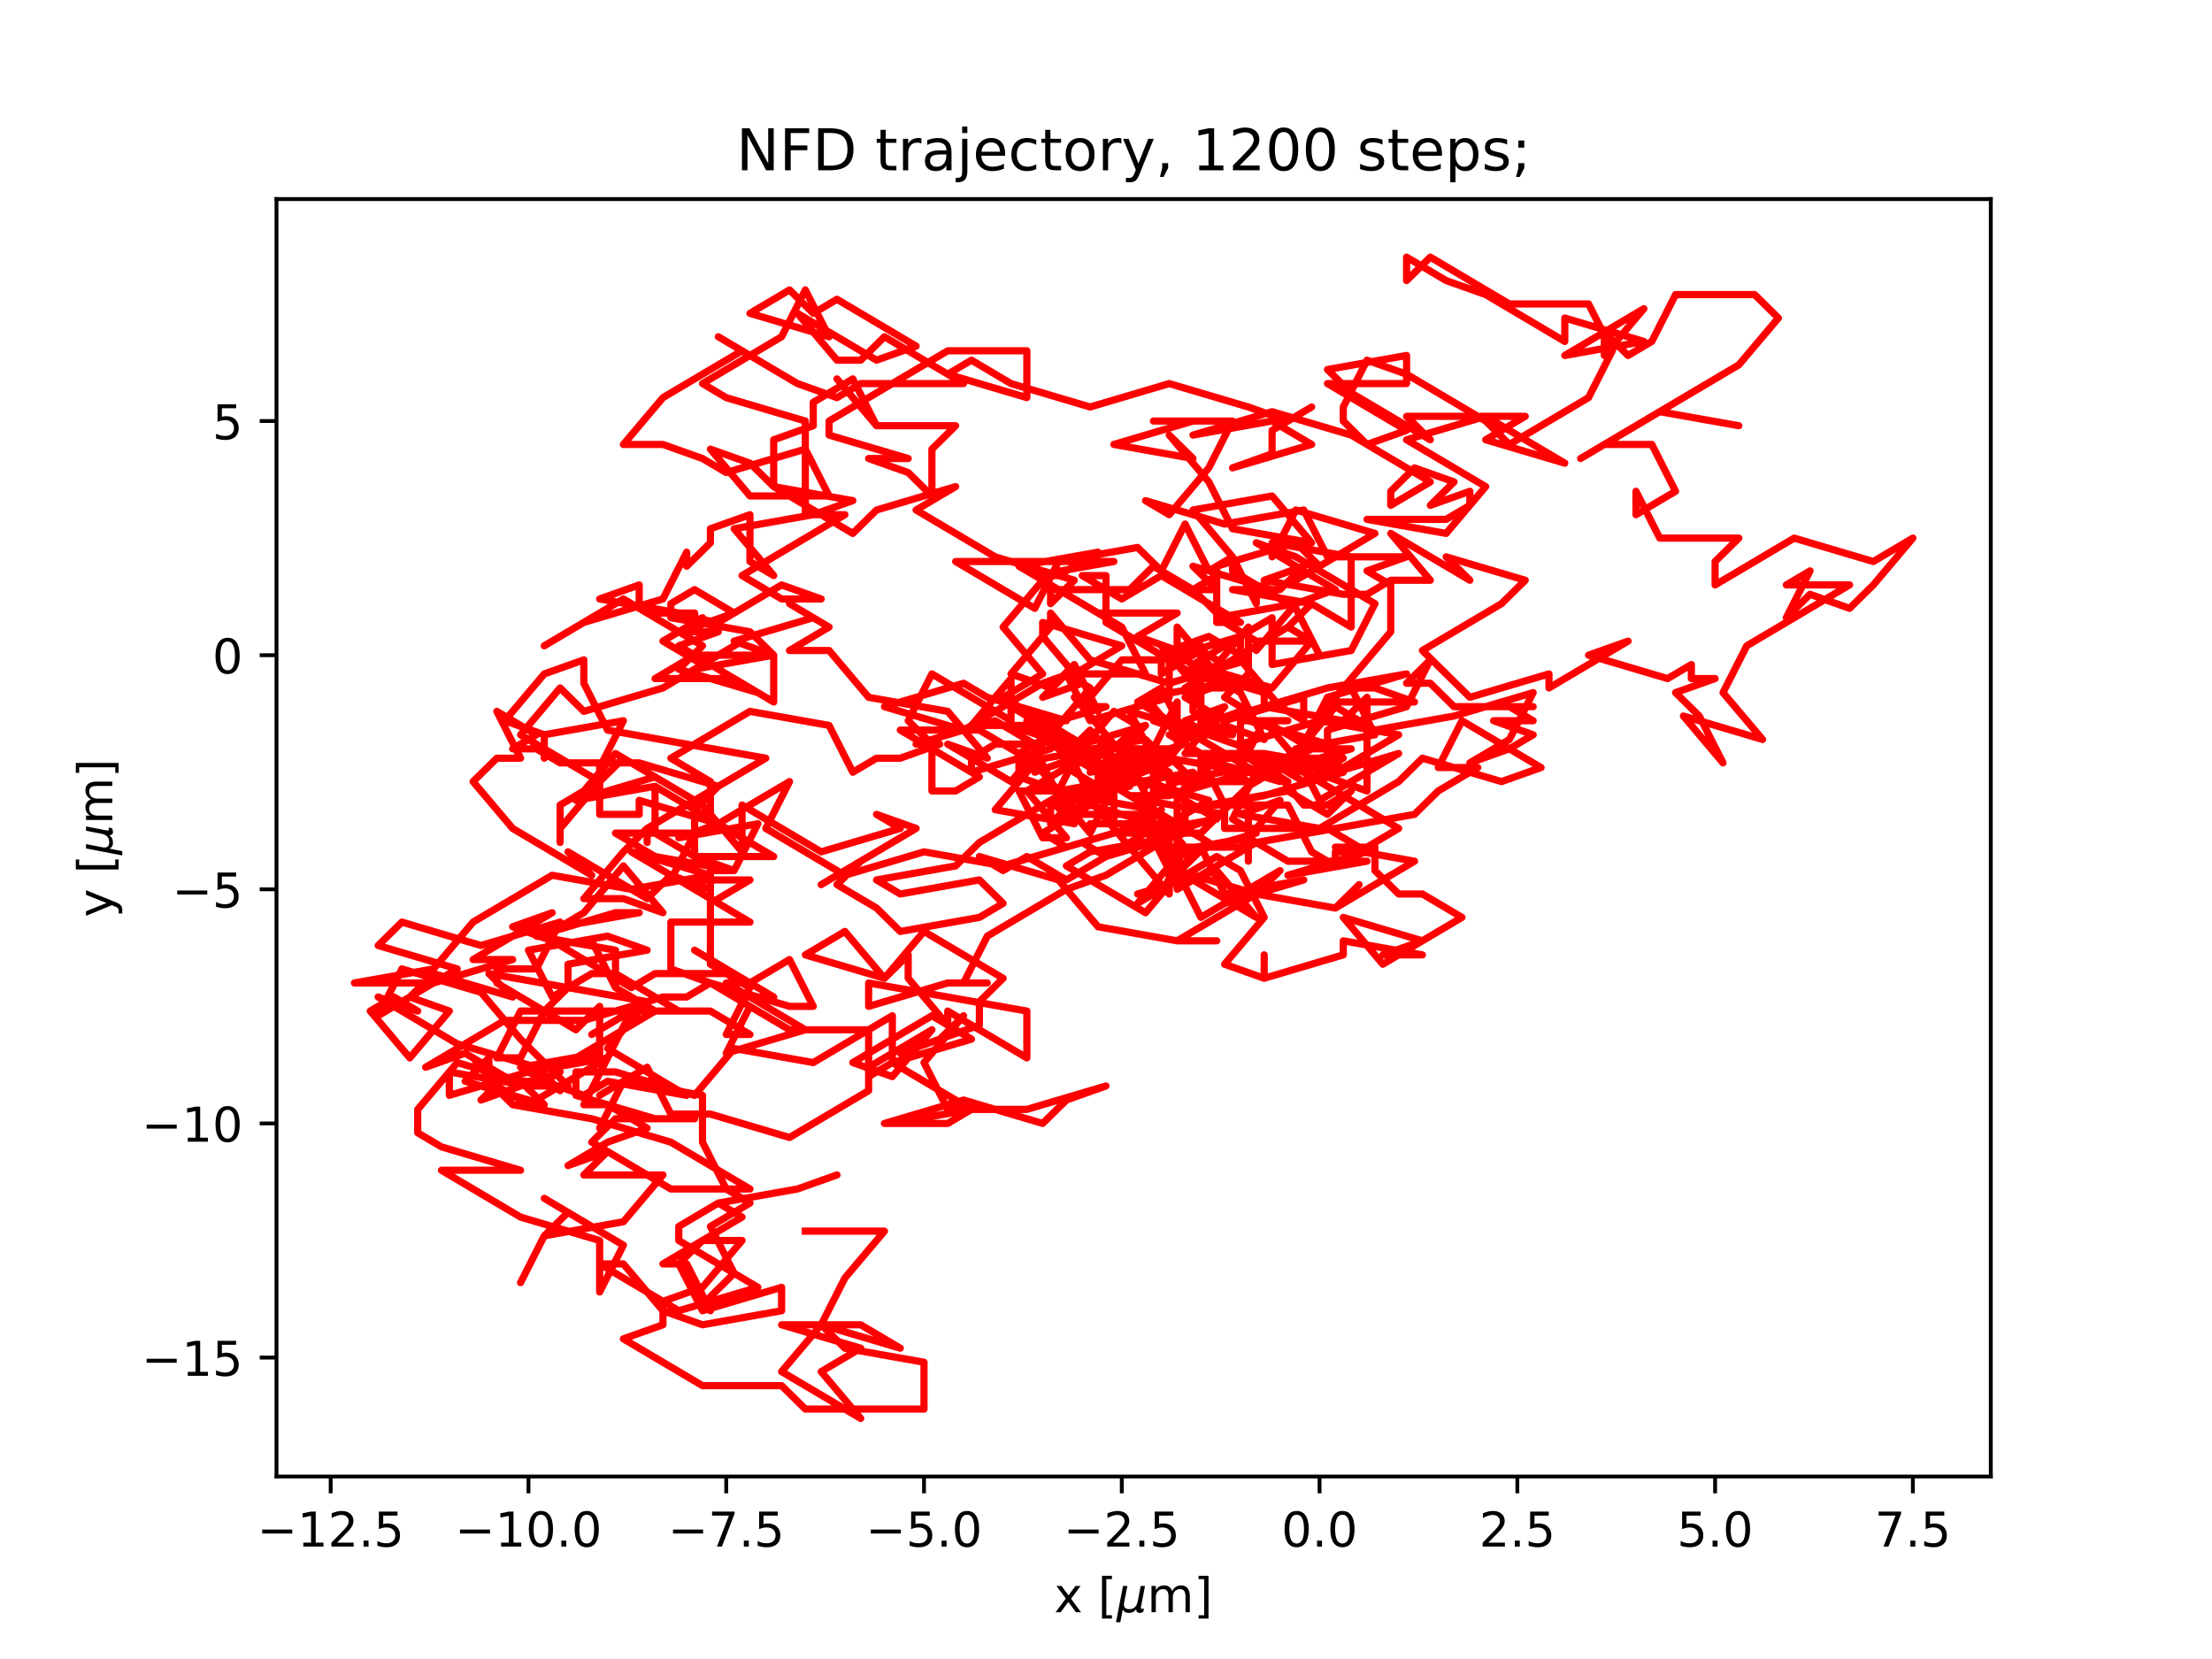 <?xml version="1.0" encoding="utf-8" standalone="no"?>
<!DOCTYPE svg PUBLIC "-//W3C//DTD SVG 1.1//EN"
  "http://www.w3.org/Graphics/SVG/1.1/DTD/svg11.dtd">
<!-- Created with matplotlib (https://matplotlib.org/) -->
<svg height="345.6pt" version="1.1" viewBox="0 0 460.8 345.6" width="460.8pt" xmlns="http://www.w3.org/2000/svg" xmlns:xlink="http://www.w3.org/1999/xlink">
 <defs>
  <style type="text/css">*{stroke-linecap:butt;stroke-linejoin:round;}</style>
 </defs>
 <g id="figure_1">
  <g id="patch_1">
   <path d="M 0 345.6 
L 460.8 345.6 
L 460.8 0 
L 0 0 
z
" style="fill:#ffffff;"/>
  </g>
  <g id="axes_1">
   <g id="patch_2">
    <path d="M 57.6 307.584 
L 414.72 307.584 
L 414.72 41.472 
L 57.6 41.472 
z
" style="fill:#ffffff;"/>
   </g>
   <g id="matplotlib.axis_1">
    <g id="xtick_1">
     <g id="line2d_1">
      <defs>
       <path d="M 0 0 
L 0 3.5 
" id="m918dfcab6e" style="stroke:#000000;stroke-width:0.8;"/>
      </defs>
      <g>
       <use style="stroke:#000000;stroke-width:0.8;" x="68.889" xlink:href="#m918dfcab6e" y="307.584"/>
      </g>
     </g>
     <g id="text_1">
      <!-- −12.5 -->
      <g transform="translate(53.566 322.182)scale(0.1 -0.1)">
       <defs>
        <path d="M 10.594 35.5 
L 73.188 35.5 
L 73.188 27.203 
L 10.594 27.203 
z
" id="DejaVuSans-8722"/>
        <path d="M 12.406 8.297 
L 28.516 8.297 
L 28.516 63.922 
L 10.984 60.406 
L 10.984 69.391 
L 28.422 72.906 
L 38.281 72.906 
L 38.281 8.297 
L 54.391 8.297 
L 54.391 0 
L 12.406 0 
z
" id="DejaVuSans-49"/>
        <path d="M 19.188 8.297 
L 53.609 8.297 
L 53.609 0 
L 7.328 0 
L 7.328 8.297 
Q 12.938 14.109 22.625 23.891 
Q 32.328 33.688 34.812 36.531 
Q 39.547 41.844 41.422 45.531 
Q 43.312 49.219 43.312 52.781 
Q 43.312 58.594 39.234 62.25 
Q 35.156 65.922 28.609 65.922 
Q 23.969 65.922 18.812 64.312 
Q 13.672 62.703 7.812 59.422 
L 7.812 69.391 
Q 13.766 71.781 18.938 73 
Q 24.125 74.219 28.422 74.219 
Q 39.75 74.219 46.484 68.547 
Q 53.219 62.891 53.219 53.422 
Q 53.219 48.922 51.531 44.891 
Q 49.859 40.875 45.406 35.406 
Q 44.188 33.984 37.641 27.219 
Q 31.109 20.453 19.188 8.297 
z
" id="DejaVuSans-50"/>
        <path d="M 10.688 12.406 
L 21 12.406 
L 21 0 
L 10.688 0 
z
" id="DejaVuSans-46"/>
        <path d="M 10.797 72.906 
L 49.516 72.906 
L 49.516 64.594 
L 19.828 64.594 
L 19.828 46.734 
Q 21.969 47.469 24.109 47.828 
Q 26.266 48.188 28.422 48.188 
Q 40.625 48.188 47.75 41.5 
Q 54.891 34.812 54.891 23.391 
Q 54.891 11.625 47.562 5.094 
Q 40.234 -1.422 26.906 -1.422 
Q 22.312 -1.422 17.547 -0.641 
Q 12.797 0.141 7.719 1.703 
L 7.719 11.625 
Q 12.109 9.234 16.797 8.062 
Q 21.484 6.891 26.703 6.891 
Q 35.156 6.891 40.078 11.328 
Q 45.016 15.766 45.016 23.391 
Q 45.016 31 40.078 35.438 
Q 35.156 39.891 26.703 39.891 
Q 22.75 39.891 18.812 39.016 
Q 14.891 38.141 10.797 36.281 
z
" id="DejaVuSans-53"/>
       </defs>
       <use xlink:href="#DejaVuSans-8722"/>
       <use x="83.789" xlink:href="#DejaVuSans-49"/>
       <use x="147.412" xlink:href="#DejaVuSans-50"/>
       <use x="211.035" xlink:href="#DejaVuSans-46"/>
       <use x="242.822" xlink:href="#DejaVuSans-53"/>
      </g>
     </g>
    </g>
    <g id="xtick_2">
     <g id="line2d_2">
      <g>
       <use style="stroke:#000000;stroke-width:0.8;" x="110.089" xlink:href="#m918dfcab6e" y="307.584"/>
      </g>
     </g>
     <g id="text_2">
      <!-- −10.0 -->
      <g transform="translate(94.766 322.182)scale(0.1 -0.1)">
       <defs>
        <path d="M 31.781 66.406 
Q 24.172 66.406 20.328 58.906 
Q 16.5 51.422 16.5 36.375 
Q 16.5 21.391 20.328 13.891 
Q 24.172 6.391 31.781 6.391 
Q 39.453 6.391 43.281 13.891 
Q 47.125 21.391 47.125 36.375 
Q 47.125 51.422 43.281 58.906 
Q 39.453 66.406 31.781 66.406 
z
M 31.781 74.219 
Q 44.047 74.219 50.516 64.516 
Q 56.984 54.828 56.984 36.375 
Q 56.984 17.969 50.516 8.266 
Q 44.047 -1.422 31.781 -1.422 
Q 19.531 -1.422 13.062 8.266 
Q 6.594 17.969 6.594 36.375 
Q 6.594 54.828 13.062 64.516 
Q 19.531 74.219 31.781 74.219 
z
" id="DejaVuSans-48"/>
       </defs>
       <use xlink:href="#DejaVuSans-8722"/>
       <use x="83.789" xlink:href="#DejaVuSans-49"/>
       <use x="147.412" xlink:href="#DejaVuSans-48"/>
       <use x="211.035" xlink:href="#DejaVuSans-46"/>
       <use x="242.822" xlink:href="#DejaVuSans-48"/>
      </g>
     </g>
    </g>
    <g id="xtick_3">
     <g id="line2d_3">
      <g>
       <use style="stroke:#000000;stroke-width:0.8;" x="151.288" xlink:href="#m918dfcab6e" y="307.584"/>
      </g>
     </g>
     <g id="text_3">
      <!-- −7.5 -->
      <g transform="translate(139.147 322.182)scale(0.1 -0.1)">
       <defs>
        <path d="M 8.203 72.906 
L 55.078 72.906 
L 55.078 68.703 
L 28.609 0 
L 18.312 0 
L 43.219 64.594 
L 8.203 64.594 
z
" id="DejaVuSans-55"/>
       </defs>
       <use xlink:href="#DejaVuSans-8722"/>
       <use x="83.789" xlink:href="#DejaVuSans-55"/>
       <use x="147.412" xlink:href="#DejaVuSans-46"/>
       <use x="179.199" xlink:href="#DejaVuSans-53"/>
      </g>
     </g>
    </g>
    <g id="xtick_4">
     <g id="line2d_4">
      <g>
       <use style="stroke:#000000;stroke-width:0.8;" x="192.488" xlink:href="#m918dfcab6e" y="307.584"/>
      </g>
     </g>
     <g id="text_4">
      <!-- −5.0 -->
      <g transform="translate(180.347 322.182)scale(0.1 -0.1)">
       <use xlink:href="#DejaVuSans-8722"/>
       <use x="83.789" xlink:href="#DejaVuSans-53"/>
       <use x="147.412" xlink:href="#DejaVuSans-46"/>
       <use x="179.199" xlink:href="#DejaVuSans-48"/>
      </g>
     </g>
    </g>
    <g id="xtick_5">
     <g id="line2d_5">
      <g>
       <use style="stroke:#000000;stroke-width:0.8;" x="233.688" xlink:href="#m918dfcab6e" y="307.584"/>
      </g>
     </g>
     <g id="text_5">
      <!-- −2.5 -->
      <g transform="translate(221.547 322.182)scale(0.1 -0.1)">
       <use xlink:href="#DejaVuSans-8722"/>
       <use x="83.789" xlink:href="#DejaVuSans-50"/>
       <use x="147.412" xlink:href="#DejaVuSans-46"/>
       <use x="179.199" xlink:href="#DejaVuSans-53"/>
      </g>
     </g>
    </g>
    <g id="xtick_6">
     <g id="line2d_6">
      <g>
       <use style="stroke:#000000;stroke-width:0.8;" x="274.888" xlink:href="#m918dfcab6e" y="307.584"/>
      </g>
     </g>
     <g id="text_6">
      <!-- 0.0 -->
      <g transform="translate(266.936 322.182)scale(0.1 -0.1)">
       <use xlink:href="#DejaVuSans-48"/>
       <use x="63.623" xlink:href="#DejaVuSans-46"/>
       <use x="95.41" xlink:href="#DejaVuSans-48"/>
      </g>
     </g>
    </g>
    <g id="xtick_7">
     <g id="line2d_7">
      <g>
       <use style="stroke:#000000;stroke-width:0.8;" x="316.088" xlink:href="#m918dfcab6e" y="307.584"/>
      </g>
     </g>
     <g id="text_7">
      <!-- 2.5 -->
      <g transform="translate(308.136 322.182)scale(0.1 -0.1)">
       <use xlink:href="#DejaVuSans-50"/>
       <use x="63.623" xlink:href="#DejaVuSans-46"/>
       <use x="95.41" xlink:href="#DejaVuSans-53"/>
      </g>
     </g>
    </g>
    <g id="xtick_8">
     <g id="line2d_8">
      <g>
       <use style="stroke:#000000;stroke-width:0.8;" x="357.287" xlink:href="#m918dfcab6e" y="307.584"/>
      </g>
     </g>
     <g id="text_8">
      <!-- 5.0 -->
      <g transform="translate(349.336 322.182)scale(0.1 -0.1)">
       <use xlink:href="#DejaVuSans-53"/>
       <use x="63.623" xlink:href="#DejaVuSans-46"/>
       <use x="95.41" xlink:href="#DejaVuSans-48"/>
      </g>
     </g>
    </g>
    <g id="xtick_9">
     <g id="line2d_9">
      <g>
       <use style="stroke:#000000;stroke-width:0.8;" x="398.487" xlink:href="#m918dfcab6e" y="307.584"/>
      </g>
     </g>
     <g id="text_9">
      <!-- 7.5 -->
      <g transform="translate(390.536 322.182)scale(0.1 -0.1)">
       <use xlink:href="#DejaVuSans-55"/>
       <use x="63.623" xlink:href="#DejaVuSans-46"/>
       <use x="95.41" xlink:href="#DejaVuSans-53"/>
      </g>
     </g>
    </g>
    <g id="text_10">
     <!-- x [${\mu}$m] -->
     <g transform="translate(219.61 335.862)scale(0.1 -0.1)">
      <defs>
       <path d="M 54.891 54.688 
L 35.109 28.078 
L 55.906 0 
L 45.312 0 
L 29.391 21.484 
L 13.484 0 
L 2.875 0 
L 24.125 28.609 
L 4.688 54.688 
L 15.281 54.688 
L 29.781 35.203 
L 44.281 54.688 
z
" id="DejaVuSans-120"/>
       <path id="DejaVuSans-32"/>
       <path d="M 8.594 75.984 
L 29.297 75.984 
L 29.297 69 
L 17.578 69 
L 17.578 -6.203 
L 29.297 -6.203 
L 29.297 -13.188 
L 8.594 -13.188 
z
" id="DejaVuSans-91"/>
       <path d="M -1.312 -20.797 
L 13.375 54.688 
L 22.406 54.688 
L 15.766 20.656 
Q 15.578 19.625 15.422 18.359 
Q 15.281 17.094 15.281 15.828 
Q 15.281 11.281 18.141 8.828 
Q 21 6.391 26.312 6.391 
Q 33.547 6.391 37.984 10.484 
Q 42.438 14.594 44 22.797 
L 50.203 54.688 
L 59.188 54.688 
L 51.031 12.641 
Q 50.828 11.719 50.75 11.031 
Q 50.688 10.359 50.688 9.812 
Q 50.688 8.297 51.297 7.594 
Q 51.906 6.891 53.219 6.891 
Q 53.719 6.891 54.562 7.125 
Q 55.422 7.375 56.984 8.016 
L 55.609 0.781 
Q 53.469 -0.297 51.516 -0.859 
Q 49.562 -1.422 47.703 -1.422 
Q 44.484 -1.422 42.656 0.625 
Q 40.828 2.688 40.828 6.297 
Q 38.094 2.391 34.297 0.484 
Q 30.516 -1.422 25.391 -1.422 
Q 20.844 -1.422 17.453 0.672 
Q 14.062 2.781 12.984 6.203 
L 7.719 -20.797 
z
" id="DejaVuSans-Oblique-956"/>
       <path d="M 52 44.188 
Q 55.375 50.25 60.062 53.125 
Q 64.75 56 71.094 56 
Q 79.641 56 84.281 50.016 
Q 88.922 44.047 88.922 33.016 
L 88.922 0 
L 79.891 0 
L 79.891 32.719 
Q 79.891 40.578 77.094 44.375 
Q 74.312 48.188 68.609 48.188 
Q 61.625 48.188 57.562 43.547 
Q 53.516 38.922 53.516 30.906 
L 53.516 0 
L 44.484 0 
L 44.484 32.719 
Q 44.484 40.625 41.703 44.406 
Q 38.922 48.188 33.109 48.188 
Q 26.219 48.188 22.156 43.531 
Q 18.109 38.875 18.109 30.906 
L 18.109 0 
L 9.078 0 
L 9.078 54.688 
L 18.109 54.688 
L 18.109 46.188 
Q 21.188 51.219 25.484 53.609 
Q 29.781 56 35.688 56 
Q 41.656 56 45.828 52.969 
Q 50 49.953 52 44.188 
z
" id="DejaVuSans-109"/>
       <path d="M 30.422 75.984 
L 30.422 -13.188 
L 9.719 -13.188 
L 9.719 -6.203 
L 21.391 -6.203 
L 21.391 69 
L 9.719 69 
L 9.719 75.984 
z
" id="DejaVuSans-93"/>
      </defs>
      <use transform="translate(0 0.016)" xlink:href="#DejaVuSans-120"/>
      <use transform="translate(59.18 0.016)" xlink:href="#DejaVuSans-32"/>
      <use transform="translate(90.967 0.016)" xlink:href="#DejaVuSans-91"/>
      <use transform="translate(129.98 0.016)" xlink:href="#DejaVuSans-Oblique-956"/>
      <use transform="translate(193.604 0.016)" xlink:href="#DejaVuSans-109"/>
      <use transform="translate(291.016 0.016)" xlink:href="#DejaVuSans-93"/>
     </g>
    </g>
   </g>
   <g id="matplotlib.axis_2">
    <g id="ytick_1">
     <g id="line2d_10">
      <defs>
       <path d="M 0 0 
L -3.5 0 
" id="ma6c27e8215" style="stroke:#000000;stroke-width:0.8;"/>
      </defs>
      <g>
       <use style="stroke:#000000;stroke-width:0.8;" x="57.6" xlink:href="#ma6c27e8215" y="282.807"/>
      </g>
     </g>
     <g id="text_11">
      <!-- −15 -->
      <g transform="translate(29.495 286.606)scale(0.1 -0.1)">
       <use xlink:href="#DejaVuSans-8722"/>
       <use x="83.789" xlink:href="#DejaVuSans-49"/>
       <use x="147.412" xlink:href="#DejaVuSans-53"/>
      </g>
     </g>
    </g>
    <g id="ytick_2">
     <g id="line2d_11">
      <g>
       <use style="stroke:#000000;stroke-width:0.8;" x="57.6" xlink:href="#ma6c27e8215" y="234.033"/>
      </g>
     </g>
     <g id="text_12">
      <!-- −10 -->
      <g transform="translate(29.495 237.832)scale(0.1 -0.1)">
       <use xlink:href="#DejaVuSans-8722"/>
       <use x="83.789" xlink:href="#DejaVuSans-49"/>
       <use x="147.412" xlink:href="#DejaVuSans-48"/>
      </g>
     </g>
    </g>
    <g id="ytick_3">
     <g id="line2d_12">
      <g>
       <use style="stroke:#000000;stroke-width:0.8;" x="57.6" xlink:href="#ma6c27e8215" y="185.258"/>
      </g>
     </g>
     <g id="text_13">
      <!-- −5 -->
      <g transform="translate(35.858 189.058)scale(0.1 -0.1)">
       <use xlink:href="#DejaVuSans-8722"/>
       <use x="83.789" xlink:href="#DejaVuSans-53"/>
      </g>
     </g>
    </g>
    <g id="ytick_4">
     <g id="line2d_13">
      <g>
       <use style="stroke:#000000;stroke-width:0.8;" x="57.6" xlink:href="#ma6c27e8215" y="136.484"/>
      </g>
     </g>
     <g id="text_14">
      <!-- 0 -->
      <g transform="translate(44.237 140.283)scale(0.1 -0.1)">
       <use xlink:href="#DejaVuSans-48"/>
      </g>
     </g>
    </g>
    <g id="ytick_5">
     <g id="line2d_14">
      <g>
       <use style="stroke:#000000;stroke-width:0.8;" x="57.6" xlink:href="#ma6c27e8215" y="87.71"/>
      </g>
     </g>
     <g id="text_15">
      <!-- 5 -->
      <g transform="translate(44.237 91.509)scale(0.1 -0.1)">
       <use xlink:href="#DejaVuSans-53"/>
      </g>
     </g>
    </g>
    <g id="text_16">
     <!-- y [${\mu}$m] -->
     <g transform="translate(23.395 191.078)rotate(-90)scale(0.1 -0.1)">
      <defs>
       <path d="M 32.172 -5.078 
Q 28.375 -14.844 24.75 -17.812 
Q 21.141 -20.797 15.094 -20.797 
L 7.906 -20.797 
L 7.906 -13.281 
L 13.188 -13.281 
Q 16.891 -13.281 18.938 -11.516 
Q 21 -9.766 23.484 -3.219 
L 25.094 0.875 
L 2.984 54.688 
L 12.5 54.688 
L 29.594 11.922 
L 46.688 54.688 
L 56.203 54.688 
z
" id="DejaVuSans-121"/>
      </defs>
      <use transform="translate(0 0.016)" xlink:href="#DejaVuSans-121"/>
      <use transform="translate(59.18 0.016)" xlink:href="#DejaVuSans-32"/>
      <use transform="translate(90.967 0.016)" xlink:href="#DejaVuSans-91"/>
      <use transform="translate(129.98 0.016)" xlink:href="#DejaVuSans-Oblique-956"/>
      <use transform="translate(193.604 0.016)" xlink:href="#DejaVuSans-109"/>
      <use transform="translate(291.016 0.016)" xlink:href="#DejaVuSans-93"/>
     </g>
    </g>
   </g>
   <g id="line2d_15">
    <path clip-path="url(#p98dfba6599)" d="M 274.888 136.484 
L 269.944 126.729 
L 256.76 118.925 
L 256.76 115.999 
L 261.704 125.754 
L 261.704 122.827 
L 266.648 122.827 
L 271.592 117.95 
L 263.352 120.876 
L 279.832 123.803 
L 284.776 123.803 
L 289.72 120.876 
L 297.96 120.876 
L 289.72 111.122 
L 306.2 120.876 
L 301.256 115.999 
L 317.736 120.876 
L 312.792 125.754 
L 296.312 135.509 
L 306.2 145.263 
L 322.68 140.386 
L 322.68 143.313 
L 339.16 133.558 
L 330.92 136.484 
L 347.4 141.362 
L 352.343 138.435 
L 352.343 138.435 
L 352.343 141.362 
L 357.287 141.362 
L 349.047 144.288 
L 353.991 149.165 
L 358.935 158.92 
L 350.695 149.165 
L 367.175 154.043 
L 358.935 144.288 
L 363.879 134.533 
L 385.303 121.852 
L 372.119 121.852 
L 377.063 118.925 
L 372.119 128.68 
L 377.063 123.803 
L 385.303 126.729 
L 390.247 121.852 
L 398.487 112.097 
L 390.247 116.974 
L 373.767 112.097 
L 357.287 121.852 
L 357.287 116.974 
L 362.231 112.097 
L 345.752 112.097 
L 340.808 102.342 
L 340.808 107.22 
L 349.047 102.342 
L 349.047 102.342 
L 344.104 92.587 
L 334.216 92.587 
L 329.272 95.514 
L 345.752 85.759 
L 362.231 88.685 
L 345.752 85.759 
L 362.231 76.004 
L 370.471 66.249 
L 365.527 61.372 
L 349.047 61.372 
L 344.104 71.127 
L 339.16 74.053 
L 334.216 69.176 
L 334.216 74.053 
L 342.456 64.298 
L 325.976 74.053 
L 342.456 71.127 
L 325.976 66.249 
L 325.976 71.127 
L 309.496 61.372 
L 301.256 58.445 
L 293.016 53.568 
L 293.016 58.445 
L 297.96 53.568 
L 314.44 63.323 
L 330.92 63.323 
L 335.864 73.078 
L 330.92 82.833 
L 314.44 92.587 
L 309.496 87.71 
L 293.016 77.955 
L 284.776 75.029 
L 284.776 75.029 
L 279.832 84.783 
L 279.832 87.71 
L 284.776 92.587 
L 293.016 89.661 
L 276.536 79.906 
L 293.016 79.906 
L 293.016 74.053 
L 276.536 76.98 
L 281.48 81.857 
L 297.96 91.612 
L 293.016 86.734 
L 317.736 86.734 
L 309.496 91.612 
L 325.976 96.489 
L 309.496 86.734 
L 293.016 91.612 
L 309.496 101.367 
L 301.256 111.122 
L 301.256 111.122 
L 284.776 108.195 
L 301.256 108.195 
L 306.2 105.269 
L 306.2 102.342 
L 297.96 105.269 
L 302.904 100.391 
L 294.664 97.465 
L 289.72 102.342 
L 289.72 105.269 
L 297.96 100.391 
L 281.48 90.636 
L 265 85.759 
L 248.52 90.636 
L 265 87.71 
L 273.24 92.587 
L 256.76 97.465 
L 265 94.538 
L 265 89.661 
L 273.24 84.783 
L 268.296 87.71 
L 260.056 84.783 
L 243.576 79.906 
L 227.096 84.783 
L 210.616 79.906 
L 202.376 75.029 
L 197.432 77.955 
L 213.912 82.833 
L 213.912 73.078 
L 197.432 73.078 
L 172.712 87.71 
L 172.712 90.636 
L 189.192 95.514 
L 180.952 95.514 
L 189.192 98.44 
L 194.136 103.318 
L 194.136 93.563 
L 199.08 88.685 
L 182.6 88.685 
L 174.36 78.931 
L 182.6 88.685 
L 177.656 78.931 
L 169.416 83.808 
L 169.416 88.685 
L 161.176 91.612 
L 161.176 101.367 
L 177.656 104.293 
L 169.416 107.22 
L 152.936 110.146 
L 161.176 119.901 
L 156.232 116.974 
L 156.232 107.22 
L 147.992 110.146 
L 147.992 113.073 
L 143.048 117.95 
L 143.048 115.023 
L 138.104 124.778 
L 121.625 129.656 
L 113.385 134.533 
L 129.864 124.778 
L 146.344 134.533 
L 141.4 139.411 
L 157.88 144.288 
L 141.4 134.533 
L 149.64 131.607 
L 141.4 131.607 
L 146.344 128.68 
L 138.104 133.558 
L 138.104 133.558 
L 146.344 138.435 
L 154.584 133.558 
L 138.104 143.313 
L 121.625 148.19 
L 116.681 143.313 
L 108.441 153.067 
L 124.92 162.822 
L 116.681 167.7 
L 116.681 175.503 
L 116.681 172.577 
L 124.92 162.822 
L 129.864 157.945 
L 146.344 167.7 
L 154.584 177.454 
L 154.584 177.454 
L 154.584 167.7 
L 171.064 177.454 
L 187.544 172.577 
L 182.6 169.651 
L 190.84 172.577 
L 171.064 184.283 
L 179.304 179.405 
L 174.36 184.283 
L 182.6 189.16 
L 187.544 194.038 
L 187.544 194.038 
L 204.024 191.111 
L 208.968 188.185 
L 204.024 183.307 
L 187.544 186.234 
L 187.544 186.234 
L 182.6 183.307 
L 199.08 180.381 
L 204.024 175.503 
L 220.504 165.749 
L 215.56 155.994 
L 215.56 160.871 
L 223.8 157.945 
L 232.04 148.19 
L 236.984 151.116 
L 232.04 155.994 
L 240.28 155.994 
L 223.8 165.749 
L 223.8 165.749 
L 240.28 168.675 
L 235.336 158.92 
L 235.336 155.994 
L 227.096 165.749 
L 222.152 155.994 
L 238.632 151.116 
L 233.688 155.994 
L 233.688 160.871 
L 241.928 155.994 
L 246.872 160.871 
L 246.872 170.626 
L 238.632 173.553 
L 222.152 183.307 
L 213.912 178.43 
L 208.968 181.356 
L 204.024 178.43 
L 220.504 183.307 
L 228.744 193.062 
L 245.224 195.989 
L 245.224 195.989 
L 253.464 195.989 
L 245.224 195.989 
L 261.704 186.234 
L 266.648 181.356 
L 250.168 191.111 
L 245.224 181.356 
L 250.168 191.111 
L 255.112 188.185 
L 271.592 183.307 
L 255.112 186.234 
L 250.168 176.479 
L 241.928 176.479 
L 236.984 171.602 
L 241.928 176.479 
L 258.408 176.479 
L 266.648 166.724 
L 258.408 169.651 
L 258.408 169.651 
L 274.888 172.577 
L 291.368 162.822 
L 296.312 157.945 
L 312.792 162.822 
L 321.032 159.896 
L 304.552 150.141 
L 299.608 159.896 
L 307.848 159.896 
L 299.608 164.773 
L 294.664 169.651 
L 261.704 175.503 
L 245.224 185.258 
L 245.224 165.749 
L 240.28 162.822 
L 240.28 157.945 
L 235.336 148.19 
L 251.816 153.067 
L 260.056 155.994 
L 251.816 153.067 
L 246.872 150.141 
L 255.112 147.214 
L 246.872 156.969 
L 263.352 156.969 
L 279.832 159.896 
L 271.592 159.896 
L 263.352 150.141 
L 271.592 155.018 
L 276.536 155.018 
L 260.056 150.141 
L 268.296 150.141 
L 263.352 150.141 
L 271.592 155.018 
L 276.536 145.263 
L 293.016 140.386 
L 276.536 143.313 
L 260.056 148.19 
L 255.112 145.263 
L 260.056 140.386 
L 260.056 130.631 
L 251.816 140.386 
L 268.296 130.631 
L 273.24 125.754 
L 281.48 130.631 
L 281.48 115.999 
L 265 113.073 
L 265 115.999 
L 269.944 106.244 
L 286.424 111.122 
L 269.944 120.876 
L 274.888 117.95 
L 269.944 113.073 
L 253.464 117.95 
L 253.464 127.705 
L 248.52 122.827 
L 240.28 117.95 
L 235.336 122.827 
L 218.856 122.827 
L 218.856 125.754 
L 223.8 120.876 
L 207.32 115.999 
L 190.84 106.244 
L 199.08 101.367 
L 182.6 106.244 
L 177.656 111.122 
L 161.176 101.367 
L 156.232 96.489 
L 147.992 93.563 
L 156.232 103.318 
L 172.712 103.318 
L 167.768 93.563 
L 151.288 98.44 
L 146.344 95.514 
L 138.104 92.587 
L 129.864 92.587 
L 138.104 82.833 
L 154.584 73.078 
L 149.64 70.151 
L 166.12 79.906 
L 174.36 82.833 
L 179.304 79.906 
L 200.728 79.906 
L 184.248 70.151 
L 179.304 75.029 
L 174.36 75.029 
L 166.12 65.274 
L 182.6 75.029 
L 190.84 72.102 
L 174.36 62.347 
L 169.416 65.274 
L 164.472 60.396 
L 156.232 65.274 
L 172.712 70.151 
L 167.768 60.396 
L 162.824 70.151 
L 146.344 79.906 
L 151.288 82.833 
L 167.768 87.71 
L 167.768 107.22 
L 176.008 107.22 
L 154.584 119.901 
L 162.824 124.778 
L 171.064 124.778 
L 162.824 121.852 
L 149.64 129.656 
L 133.16 126.729 
L 133.16 121.852 
L 124.92 124.778 
L 141.4 127.705 
L 136.456 127.705 
L 144.696 127.705 
L 144.696 130.631 
L 152.936 127.705 
L 144.696 122.827 
L 139.752 125.754 
L 139.752 128.68 
L 156.232 131.607 
L 161.176 136.484 
L 144.696 139.411 
L 161.176 136.484 
L 161.176 146.239 
L 152.936 141.362 
L 136.456 141.362 
L 144.696 136.484 
L 161.176 136.484 
L 152.936 133.558 
L 169.416 128.68 
L 164.472 125.754 
L 172.712 130.631 
L 164.472 135.509 
L 172.712 135.509 
L 180.952 145.263 
L 197.432 148.19 
L 205.672 157.945 
L 197.432 155.018 
L 210.616 162.822 
L 227.096 143.313 
L 222.152 140.386 
L 238.632 140.386 
L 233.688 130.631 
L 217.208 120.876 
L 208.968 130.631 
L 217.208 140.386 
L 208.968 145.263 
L 225.448 155.018 
L 220.504 164.773 
L 236.984 161.847 
L 236.984 156.969 
L 228.744 166.724 
L 228.744 161.847 
L 245.224 171.602 
L 245.224 181.356 
L 250.168 176.479 
L 245.224 181.356 
L 261.704 186.234 
L 278.184 189.16 
L 283.128 184.283 
L 278.184 189.16 
L 294.664 179.405 
L 294.664 179.405 
L 278.184 176.479 
L 286.424 176.479 
L 286.424 181.356 
L 291.368 186.234 
L 296.312 186.234 
L 304.552 191.111 
L 288.072 200.866 
L 279.832 191.111 
L 296.312 195.989 
L 288.072 198.915 
L 296.312 198.915 
L 279.832 195.989 
L 279.832 198.915 
L 263.352 203.793 
L 263.352 198.915 
L 263.352 203.793 
L 255.112 200.866 
L 263.352 191.111 
L 258.408 181.356 
L 253.464 178.43 
L 236.984 188.185 
L 245.224 178.43 
L 261.704 173.553 
L 256.76 170.626 
L 261.704 160.871 
L 236.984 146.239 
L 241.928 143.313 
L 246.872 153.067 
L 255.112 153.067 
L 246.872 143.313 
L 263.352 133.558 
L 263.352 133.558 
L 271.592 133.558 
L 261.704 133.558 
L 253.464 128.68 
L 269.944 125.754 
L 261.704 135.509 
L 269.944 125.754 
L 278.184 122.827 
L 261.704 113.073 
L 269.944 115.999 
L 286.424 125.754 
L 281.48 135.509 
L 265 138.435 
L 265 138.435 
L 265 128.68 
L 248.52 138.435 
L 265 143.313 
L 273.24 133.558 
L 268.296 130.631 
L 273.24 125.754 
L 256.76 122.827 
L 265 122.827 
L 248.52 117.95 
L 253.464 122.827 
L 248.52 122.827 
L 253.464 119.901 
L 253.464 129.656 
L 258.408 129.656 
L 241.928 119.901 
L 233.688 124.778 
L 225.448 119.901 
L 230.392 119.901 
L 230.392 129.656 
L 246.872 139.411 
L 263.352 144.288 
L 263.352 147.214 
L 279.832 150.141 
L 284.776 145.263 
L 284.776 164.773 
L 276.536 161.847 
L 276.536 152.092 
L 293.016 147.214 
L 297.96 137.46 
L 293.016 142.337 
L 297.96 142.337 
L 302.904 147.214 
L 319.384 147.214 
L 314.44 147.214 
L 319.384 150.141 
L 311.144 150.141 
L 319.384 153.067 
L 314.44 155.994 
L 306.2 158.92 
L 314.44 154.043 
L 319.384 144.288 
L 302.904 149.165 
L 286.424 152.092 
L 278.184 147.214 
L 269.944 156.969 
L 274.888 166.724 
L 291.368 156.969 
L 274.888 161.847 
L 258.408 156.969 
L 268.296 162.822 
L 260.056 159.896 
L 243.576 162.822 
L 260.056 162.822 
L 243.576 153.067 
L 248.52 153.067 
L 240.28 150.141 
L 256.76 153.067 
L 248.52 148.19 
L 248.52 143.313 
L 256.76 143.313 
L 248.52 140.386 
L 253.464 140.386 
L 245.224 130.631 
L 245.224 135.509 
L 236.984 132.582 
L 245.224 127.705 
L 245.224 127.705 
L 228.744 127.705 
L 212.264 117.95 
L 228.744 115.023 
L 220.504 119.901 
L 215.56 119.901 
L 232.04 116.974 
L 199.08 116.974 
L 215.56 126.729 
L 220.504 116.974 
L 236.984 114.048 
L 241.928 118.925 
L 246.872 109.171 
L 251.816 118.925 
L 256.76 115.999 
L 248.52 106.244 
L 265 103.318 
L 273.24 113.073 
L 256.76 110.146 
L 251.816 100.391 
L 243.576 90.636 
L 248.52 95.514 
L 232.04 92.587 
L 248.52 87.71 
L 240.28 87.71 
L 256.76 87.71 
L 251.816 97.465 
L 243.576 107.22 
L 238.632 104.293 
L 255.112 109.171 
L 271.592 106.244 
L 276.536 115.999 
L 293.016 115.999 
L 284.776 118.925 
L 289.72 121.852 
L 289.72 131.607 
L 273.24 151.116 
L 278.184 146.239 
L 294.664 146.239 
L 286.424 143.313 
L 281.48 143.313 
L 286.424 153.067 
L 269.944 155.994 
L 265 160.871 
L 273.24 155.994 
L 281.48 155.994 
L 265 160.871 
L 260.056 163.798 
L 250.168 173.553 
L 233.688 173.553 
L 241.928 168.675 
L 236.984 173.553 
L 253.464 170.626 
L 245.224 165.749 
L 250.168 160.871 
L 250.168 157.945 
L 258.408 157.945 
L 258.408 148.19 
L 250.168 151.116 
L 250.168 141.362 
L 255.112 138.435 
L 250.168 135.509 
L 241.928 140.386 
L 241.928 137.46 
L 233.688 137.46 
L 225.448 147.214 
L 230.392 147.214 
L 213.912 152.092 
L 230.392 156.969 
L 222.152 159.896 
L 230.392 164.773 
L 230.392 155.018 
L 213.912 164.773 
L 222.152 174.528 
L 217.208 174.528 
L 212.264 164.773 
L 220.504 164.773 
L 212.264 161.847 
L 212.264 158.92 
L 228.744 155.994 
L 245.224 155.994 
L 245.224 146.239 
L 240.28 155.994 
L 240.28 165.749 
L 248.52 160.871 
L 232.04 163.798 
L 227.096 173.553 
L 218.856 163.798 
L 227.096 166.724 
L 243.576 186.234 
L 243.576 181.356 
L 238.632 171.602 
L 222.152 176.479 
L 217.208 173.553 
L 233.688 163.798 
L 217.208 154.043 
L 212.264 156.969 
L 204.024 152.092 
L 187.544 152.092 
L 204.024 161.847 
L 199.08 164.773 
L 199.08 164.773 
L 194.136 164.773 
L 194.136 155.018 
L 189.192 150.141 
L 194.136 140.386 
L 210.616 150.141 
L 210.616 147.214 
L 227.096 156.969 
L 232.04 161.847 
L 232.04 171.602 
L 227.096 171.602 
L 243.576 171.602 
L 251.816 166.724 
L 235.336 161.847 
L 227.096 152.092 
L 222.152 156.969 
L 238.632 154.043 
L 243.576 158.92 
L 235.336 161.847 
L 240.28 158.92 
L 223.8 168.675 
L 215.56 158.92 
L 207.32 168.675 
L 223.8 171.602 
L 218.856 166.724 
L 235.336 163.798 
L 218.856 154.043 
L 210.616 151.116 
L 210.616 151.116 
L 210.616 141.362 
L 202.376 151.116 
L 218.856 151.116 
L 218.856 155.994 
L 202.376 160.871 
L 202.376 157.945 
L 207.32 155.018 
L 215.56 155.018 
L 207.32 150.141 
L 190.84 155.018 
L 195.784 155.018 
L 187.544 157.945 
L 182.6 157.945 
L 177.656 160.871 
L 172.712 151.116 
L 156.232 148.19 
L 139.752 157.945 
L 147.992 162.822 
L 147.992 172.577 
L 164.472 162.822 
L 159.528 172.577 
L 176.008 182.332 
L 192.488 177.454 
L 208.968 180.381 
L 225.448 175.503 
L 230.392 178.43 
L 246.872 173.553 
L 246.872 168.675 
L 263.352 165.749 
L 279.832 160.871 
L 263.352 157.945 
L 279.832 157.945 
L 271.592 162.822 
L 263.352 157.945 
L 271.592 167.7 
L 276.536 167.7 
L 281.48 164.773 
L 276.536 169.651 
L 268.296 164.773 
L 251.816 167.7 
L 268.296 167.7 
L 273.24 177.454 
L 278.184 180.381 
L 278.184 177.454 
L 283.128 177.454 
L 291.368 172.577 
L 274.888 162.822 
L 291.368 153.067 
L 274.888 150.141 
L 258.408 155.018 
L 258.408 159.896 
L 258.408 150.141 
L 263.352 150.141 
L 258.408 159.896 
L 266.648 162.822 
L 250.168 157.945 
L 255.112 167.7 
L 255.112 172.577 
L 276.536 172.577 
L 284.776 177.454 
L 268.296 182.332 
L 284.776 179.405 
L 268.296 179.405 
L 260.056 174.528 
L 260.056 179.405 
L 260.056 169.651 
L 260.056 174.528 
L 243.576 177.454 
L 243.576 174.528 
L 227.096 177.454 
L 222.152 180.381 
L 222.152 180.381 
L 238.632 190.136 
L 246.872 180.381 
L 251.816 175.503 
L 235.336 165.749 
L 243.576 165.749 
L 260.056 160.871 
L 243.576 157.945 
L 227.096 160.871 
L 235.336 155.994 
L 243.576 160.871 
L 238.632 163.798 
L 246.872 154.043 
L 255.112 151.116 
L 263.352 154.043 
L 258.408 144.288 
L 241.928 134.533 
L 250.168 144.288 
L 250.168 134.533 
L 241.928 137.46 
L 258.408 132.582 
L 258.408 137.46 
L 266.648 147.214 
L 271.592 150.141 
L 271.592 145.263 
L 255.112 150.141 
L 246.872 145.263 
L 255.112 142.337 
L 238.632 145.263 
L 246.872 155.018 
L 230.392 159.896 
L 230.392 159.896 
L 213.912 150.141 
L 222.152 150.141 
L 205.672 145.263 
L 200.728 142.337 
L 184.248 147.214 
L 200.728 152.092 
L 217.208 142.337 
L 225.448 139.411 
L 233.688 134.533 
L 217.208 129.656 
L 217.208 132.582 
L 225.448 142.337 
L 217.208 145.263 
L 222.152 140.386 
L 227.096 150.141 
L 243.576 145.263 
L 243.576 135.509 
L 251.816 132.582 
L 260.056 137.46 
L 243.576 142.337 
L 227.096 137.46 
L 218.856 127.705 
L 218.856 130.631 
L 210.616 140.386 
L 218.856 143.313 
L 223.8 138.435 
L 228.744 148.19 
L 223.8 145.263 
L 232.04 155.018 
L 240.28 159.896 
L 240.28 169.651 
L 223.8 169.651 
L 218.856 166.724 
L 218.856 171.602 
L 223.8 166.724 
L 240.28 171.602 
L 245.224 181.356 
L 261.704 191.111 
L 253.464 181.356 
L 236.984 186.234 
L 241.928 186.234 
L 246.872 176.479 
L 238.632 166.724 
L 255.112 169.651 
L 246.872 172.577 
L 230.392 182.332 
L 222.152 185.258 
L 205.672 195.013 
L 200.728 204.768 
L 205.672 204.768 
L 197.432 204.768 
L 180.952 209.645 
L 180.952 204.768 
L 213.912 210.621 
L 213.912 220.376 
L 197.432 210.621 
L 197.432 213.547 
L 189.192 203.793 
L 189.192 198.915 
L 184.248 203.793 
L 176.008 194.038 
L 167.768 198.915 
L 184.248 203.793 
L 192.488 194.038 
L 208.968 203.793 
L 204.024 208.67 
L 204.024 213.547 
L 204.024 213.547 
L 187.544 219.4 
L 195.784 216.474 
L 200.728 211.596 
L 192.488 221.351 
L 197.432 231.106 
L 213.912 231.106 
L 230.392 226.229 
L 222.152 229.155 
L 217.208 234.033 
L 200.728 229.155 
L 184.248 234.033 
L 197.432 234.033 
L 202.376 231.106 
L 185.896 234.033 
L 202.376 231.106 
L 185.896 221.351 
L 180.952 224.278 
L 180.952 214.523 
L 164.472 214.523 
L 147.992 204.768 
L 139.752 201.842 
L 139.752 192.087 
L 156.232 192.087 
L 139.752 182.332 
L 147.992 185.258 
L 147.992 188.185 
L 156.232 183.307 
L 139.752 183.307 
L 144.696 173.553 
L 128.216 173.553 
L 136.456 178.43 
L 152.936 181.356 
L 147.992 181.356 
L 147.992 200.866 
L 156.232 205.743 
L 151.288 215.498 
L 156.232 215.498 
L 156.232 215.498 
L 147.992 210.621 
L 131.512 210.621 
L 123.273 215.498 
L 131.512 210.621 
L 126.568 220.376 
L 110.089 223.302 
L 93.609 228.18 
L 93.609 223.302 
L 110.089 226.229 
L 118.329 226.229 
L 108.441 216.474 
L 100.201 206.719 
L 83.721 201.842 
L 78.777 211.596 
L 95.257 201.842 
L 78.777 196.964 
L 83.721 192.087 
L 100.201 196.964 
L 116.681 192.087 
L 111.737 201.842 
L 103.497 201.842 
L 103.497 204.768 
L 119.977 214.523 
L 124.92 209.645 
L 124.92 219.4 
L 108.441 222.327 
L 116.681 227.204 
L 111.737 222.327 
L 95.257 217.449 
L 78.777 207.694 
L 87.017 210.621 
L 82.073 207.694 
L 77.129 210.621 
L 85.369 220.376 
L 93.609 210.621 
L 85.369 207.694 
L 90.313 202.817 
L 106.793 207.694 
L 101.849 202.817 
L 118.329 205.743 
L 113.385 210.621 
L 108.441 220.376 
L 103.497 220.376 
L 108.441 210.621 
L 141.4 210.621 
L 128.216 202.817 
L 128.216 197.94 
L 111.737 195.013 
L 128.216 190.136 
L 133.16 190.136 
L 116.681 193.062 
L 121.625 190.136 
L 129.864 180.381 
L 138.104 190.136 
L 129.864 187.209 
L 121.625 187.209 
L 129.864 177.454 
L 134.808 172.577 
L 134.808 175.503 
L 134.808 172.577 
L 159.528 157.945 
L 126.568 152.092 
L 121.625 142.337 
L 121.625 137.46 
L 113.385 140.386 
L 105.145 150.141 
L 113.385 153.067 
L 113.385 157.945 
L 113.385 153.067 
L 129.864 150.141 
L 124.92 159.896 
L 124.92 169.651 
L 133.16 169.651 
L 133.16 166.724 
L 149.64 171.602 
L 141.4 174.528 
L 157.88 171.602 
L 152.936 181.356 
L 144.696 178.43 
L 144.696 168.675 
L 161.176 178.43 
L 144.696 178.43 
L 136.456 173.553 
L 136.456 163.798 
L 119.977 166.724 
L 128.216 156.969 
L 136.456 161.847 
L 119.977 166.724 
L 136.456 163.798 
L 144.696 168.675 
L 149.64 163.798 
L 133.16 158.92 
L 116.681 158.92 
L 111.737 155.994 
L 106.793 155.994 
L 111.737 153.067 
L 103.497 148.19 
L 108.441 157.945 
L 103.497 157.945 
L 98.553 162.822 
L 106.793 172.577 
L 123.273 182.332 
L 118.329 177.454 
L 134.808 187.209 
L 139.752 182.332 
L 131.512 177.454 
L 147.992 182.332 
L 131.512 185.258 
L 115.033 182.332 
L 98.553 192.087 
L 90.313 201.842 
L 73.833 204.768 
L 90.313 204.768 
L 106.793 199.891 
L 98.553 199.891 
L 115.033 190.136 
L 106.793 193.062 
L 115.033 195.989 
L 131.512 205.743 
L 136.456 202.817 
L 152.936 202.817 
L 144.696 197.94 
L 161.176 207.694 
L 152.936 207.694 
L 152.936 207.694 
L 147.992 204.768 
L 164.472 209.645 
L 169.416 209.645 
L 164.472 199.891 
L 156.232 204.768 
L 151.288 204.768 
L 167.768 214.523 
L 151.288 219.4 
L 156.232 209.645 
L 147.992 204.768 
L 143.048 207.694 
L 138.104 207.694 
L 121.625 212.572 
L 105.145 212.572 
L 88.665 222.327 
L 96.905 219.4 
L 105.145 224.278 
L 100.201 229.155 
L 116.681 223.302 
L 111.737 226.229 
L 95.257 221.351 
L 87.017 231.106 
L 87.017 235.983 
L 91.961 238.91 
L 108.441 243.787 
L 91.961 243.787 
L 108.441 253.542 
L 124.92 258.42 
L 124.92 269.15 
L 129.864 259.395 
L 113.385 249.64 
L 118.329 252.567 
L 113.385 257.444 
L 108.441 267.199 
L 113.385 257.444 
L 129.864 254.518 
L 138.104 244.763 
L 121.625 244.763 
L 126.568 239.885 
L 118.329 242.812 
L 126.568 237.934 
L 134.808 235.008 
L 126.568 230.131 
L 121.625 230.131 
L 126.568 220.376 
L 126.568 220.376 
L 110.089 230.131 
L 101.849 225.253 
L 106.793 230.131 
L 98.553 220.376 
L 103.497 225.253 
L 119.977 220.376 
L 136.456 210.621 
L 128.216 205.743 
L 123.273 195.989 
L 128.216 205.743 
L 128.216 202.817 
L 123.273 202.817 
L 115.033 207.694 
L 110.089 197.94 
L 110.089 197.94 
L 126.568 195.013 
L 134.808 197.94 
L 118.329 200.866 
L 118.329 205.743 
L 134.808 208.67 
L 126.568 218.425 
L 143.048 228.18 
L 126.568 225.253 
L 121.625 228.18 
L 113.385 225.253 
L 108.441 225.253 
L 113.385 230.131 
L 96.905 225.253 
L 101.849 220.376 
L 101.849 225.253 
L 106.793 230.131 
L 123.273 233.057 
L 139.752 237.934 
L 156.232 247.689 
L 139.752 247.689 
L 123.273 237.934 
L 128.216 233.057 
L 144.696 233.057 
L 136.456 233.057 
L 119.977 228.18 
L 119.977 223.302 
L 128.216 223.302 
L 144.696 228.18 
L 152.936 218.425 
L 169.416 221.351 
L 185.896 211.596 
L 185.896 221.351 
L 202.376 216.474 
L 194.136 211.596 
L 177.656 221.351 
L 185.896 224.278 
L 194.136 214.523 
L 180.952 222.327 
L 180.952 227.204 
L 164.472 236.959 
L 147.992 232.082 
L 139.752 232.082 
L 134.808 222.327 
L 129.864 225.253 
L 124.92 235.008 
L 129.864 225.253 
L 124.92 228.18 
L 129.864 225.253 
L 146.344 228.18 
L 146.344 237.934 
L 151.288 247.689 
L 156.232 250.616 
L 147.992 255.493 
L 152.936 265.248 
L 147.992 270.125 
L 147.992 273.052 
L 143.048 263.297 
L 138.104 263.297 
L 154.584 253.542 
L 149.64 250.616 
L 166.12 247.689 
L 174.36 244.763 
L 166.12 247.689 
L 149.64 250.616 
L 141.4 255.493 
L 141.4 258.42 
L 157.88 268.174 
L 141.4 273.052 
L 124.92 263.297 
L 129.864 263.297 
L 138.104 273.052 
L 146.344 275.978 
L 162.824 273.052 
L 162.824 268.174 
L 146.344 273.052 
L 141.4 263.297 
L 146.344 258.42 
L 154.584 258.42 
L 146.344 268.174 
L 138.104 271.101 
L 138.104 275.978 
L 129.864 278.905 
L 146.344 288.66 
L 162.824 288.66 
L 167.768 293.537 
L 192.488 293.537 
L 192.488 283.782 
L 176.008 280.856 
L 171.064 275.978 
L 187.544 280.856 
L 179.304 275.978 
L 162.824 275.978 
L 179.304 280.856 
L 171.064 285.733 
L 179.304 295.488 
L 162.824 285.733 
L 171.064 275.978 
L 176.008 266.223 
L 184.248 256.469 
L 167.768 256.469 
L 167.768 256.469 
" style="fill:none;stroke:#ff0000;stroke-linecap:square;stroke-width:1.5;"/>
   </g>
   <g id="patch_3">
    <path d="M 57.6 307.584 
L 57.6 41.472 
" style="fill:none;stroke:#000000;stroke-linecap:square;stroke-linejoin:miter;stroke-width:0.8;"/>
   </g>
   <g id="patch_4">
    <path d="M 414.72 307.584 
L 414.72 41.472 
" style="fill:none;stroke:#000000;stroke-linecap:square;stroke-linejoin:miter;stroke-width:0.8;"/>
   </g>
   <g id="patch_5">
    <path d="M 57.6 307.584 
L 414.72 307.584 
" style="fill:none;stroke:#000000;stroke-linecap:square;stroke-linejoin:miter;stroke-width:0.8;"/>
   </g>
   <g id="patch_6">
    <path d="M 57.6 41.472 
L 414.72 41.472 
" style="fill:none;stroke:#000000;stroke-linecap:square;stroke-linejoin:miter;stroke-width:0.8;"/>
   </g>
   <g id="text_17">
    <!-- NFD trajectory, 1200 steps; -->
    <g transform="translate(153.382 35.472)scale(0.12 -0.12)">
     <defs>
      <path d="M 9.812 72.906 
L 23.094 72.906 
L 55.422 11.922 
L 55.422 72.906 
L 64.984 72.906 
L 64.984 0 
L 51.703 0 
L 19.391 60.984 
L 19.391 0 
L 9.812 0 
z
" id="DejaVuSans-78"/>
      <path d="M 9.812 72.906 
L 51.703 72.906 
L 51.703 64.594 
L 19.672 64.594 
L 19.672 43.109 
L 48.578 43.109 
L 48.578 34.812 
L 19.672 34.812 
L 19.672 0 
L 9.812 0 
z
" id="DejaVuSans-70"/>
      <path d="M 19.672 64.797 
L 19.672 8.109 
L 31.594 8.109 
Q 46.688 8.109 53.688 14.938 
Q 60.688 21.781 60.688 36.531 
Q 60.688 51.172 53.688 57.984 
Q 46.688 64.797 31.594 64.797 
z
M 9.812 72.906 
L 30.078 72.906 
Q 51.266 72.906 61.172 64.094 
Q 71.094 55.281 71.094 36.531 
Q 71.094 17.672 61.125 8.828 
Q 51.172 0 30.078 0 
L 9.812 0 
z
" id="DejaVuSans-68"/>
      <path d="M 18.312 70.219 
L 18.312 54.688 
L 36.812 54.688 
L 36.812 47.703 
L 18.312 47.703 
L 18.312 18.016 
Q 18.312 11.328 20.141 9.422 
Q 21.969 7.516 27.594 7.516 
L 36.812 7.516 
L 36.812 0 
L 27.594 0 
Q 17.188 0 13.234 3.875 
Q 9.281 7.766 9.281 18.016 
L 9.281 47.703 
L 2.688 47.703 
L 2.688 54.688 
L 9.281 54.688 
L 9.281 70.219 
z
" id="DejaVuSans-116"/>
      <path d="M 41.109 46.297 
Q 39.594 47.172 37.812 47.578 
Q 36.031 48 33.891 48 
Q 26.266 48 22.188 43.047 
Q 18.109 38.094 18.109 28.812 
L 18.109 0 
L 9.078 0 
L 9.078 54.688 
L 18.109 54.688 
L 18.109 46.188 
Q 20.953 51.172 25.484 53.578 
Q 30.031 56 36.531 56 
Q 37.453 56 38.578 55.875 
Q 39.703 55.766 41.062 55.516 
z
" id="DejaVuSans-114"/>
      <path d="M 34.281 27.484 
Q 23.391 27.484 19.188 25 
Q 14.984 22.516 14.984 16.5 
Q 14.984 11.719 18.141 8.906 
Q 21.297 6.109 26.703 6.109 
Q 34.188 6.109 38.703 11.406 
Q 43.219 16.703 43.219 25.484 
L 43.219 27.484 
z
M 52.203 31.203 
L 52.203 0 
L 43.219 0 
L 43.219 8.297 
Q 40.141 3.328 35.547 0.953 
Q 30.953 -1.422 24.312 -1.422 
Q 15.922 -1.422 10.953 3.297 
Q 6 8.016 6 15.922 
Q 6 25.141 12.172 29.828 
Q 18.359 34.516 30.609 34.516 
L 43.219 34.516 
L 43.219 35.406 
Q 43.219 41.609 39.141 45 
Q 35.062 48.391 27.688 48.391 
Q 23 48.391 18.547 47.266 
Q 14.109 46.141 10.016 43.891 
L 10.016 52.203 
Q 14.938 54.109 19.578 55.047 
Q 24.219 56 28.609 56 
Q 40.484 56 46.344 49.844 
Q 52.203 43.703 52.203 31.203 
z
" id="DejaVuSans-97"/>
      <path d="M 9.422 54.688 
L 18.406 54.688 
L 18.406 -0.984 
Q 18.406 -11.422 14.422 -16.109 
Q 10.453 -20.797 1.609 -20.797 
L -1.812 -20.797 
L -1.812 -13.188 
L 0.594 -13.188 
Q 5.719 -13.188 7.562 -10.812 
Q 9.422 -8.453 9.422 -0.984 
z
M 9.422 75.984 
L 18.406 75.984 
L 18.406 64.594 
L 9.422 64.594 
z
" id="DejaVuSans-106"/>
      <path d="M 56.203 29.594 
L 56.203 25.203 
L 14.891 25.203 
Q 15.484 15.922 20.484 11.062 
Q 25.484 6.203 34.422 6.203 
Q 39.594 6.203 44.453 7.469 
Q 49.312 8.734 54.109 11.281 
L 54.109 2.781 
Q 49.266 0.734 44.188 -0.344 
Q 39.109 -1.422 33.891 -1.422 
Q 20.797 -1.422 13.156 6.188 
Q 5.516 13.812 5.516 26.812 
Q 5.516 40.234 12.766 48.109 
Q 20.016 56 32.328 56 
Q 43.359 56 49.781 48.891 
Q 56.203 41.797 56.203 29.594 
z
M 47.219 32.234 
Q 47.125 39.594 43.094 43.984 
Q 39.062 48.391 32.422 48.391 
Q 24.906 48.391 20.391 44.141 
Q 15.875 39.891 15.188 32.172 
z
" id="DejaVuSans-101"/>
      <path d="M 48.781 52.594 
L 48.781 44.188 
Q 44.969 46.297 41.141 47.344 
Q 37.312 48.391 33.406 48.391 
Q 24.656 48.391 19.812 42.844 
Q 14.984 37.312 14.984 27.297 
Q 14.984 17.281 19.812 11.734 
Q 24.656 6.203 33.406 6.203 
Q 37.312 6.203 41.141 7.25 
Q 44.969 8.297 48.781 10.406 
L 48.781 2.094 
Q 45.016 0.344 40.984 -0.531 
Q 36.969 -1.422 32.422 -1.422 
Q 20.062 -1.422 12.781 6.344 
Q 5.516 14.109 5.516 27.297 
Q 5.516 40.672 12.859 48.328 
Q 20.219 56 33.016 56 
Q 37.156 56 41.109 55.141 
Q 45.062 54.297 48.781 52.594 
z
" id="DejaVuSans-99"/>
      <path d="M 30.609 48.391 
Q 23.391 48.391 19.188 42.75 
Q 14.984 37.109 14.984 27.297 
Q 14.984 17.484 19.156 11.844 
Q 23.344 6.203 30.609 6.203 
Q 37.797 6.203 41.984 11.859 
Q 46.188 17.531 46.188 27.297 
Q 46.188 37.016 41.984 42.703 
Q 37.797 48.391 30.609 48.391 
z
M 30.609 56 
Q 42.328 56 49.016 48.375 
Q 55.719 40.766 55.719 27.297 
Q 55.719 13.875 49.016 6.219 
Q 42.328 -1.422 30.609 -1.422 
Q 18.844 -1.422 12.172 6.219 
Q 5.516 13.875 5.516 27.297 
Q 5.516 40.766 12.172 48.375 
Q 18.844 56 30.609 56 
z
" id="DejaVuSans-111"/>
      <path d="M 11.719 12.406 
L 22.016 12.406 
L 22.016 4 
L 14.016 -11.625 
L 7.719 -11.625 
L 11.719 4 
z
" id="DejaVuSans-44"/>
      <path d="M 44.281 53.078 
L 44.281 44.578 
Q 40.484 46.531 36.375 47.5 
Q 32.281 48.484 27.875 48.484 
Q 21.188 48.484 17.844 46.438 
Q 14.5 44.391 14.5 40.281 
Q 14.5 37.156 16.891 35.375 
Q 19.281 33.594 26.516 31.984 
L 29.594 31.297 
Q 39.156 29.25 43.188 25.516 
Q 47.219 21.781 47.219 15.094 
Q 47.219 7.469 41.188 3.016 
Q 35.156 -1.422 24.609 -1.422 
Q 20.219 -1.422 15.453 -0.562 
Q 10.688 0.297 5.422 2 
L 5.422 11.281 
Q 10.406 8.688 15.234 7.391 
Q 20.062 6.109 24.812 6.109 
Q 31.156 6.109 34.562 8.281 
Q 37.984 10.453 37.984 14.406 
Q 37.984 18.062 35.516 20.016 
Q 33.062 21.969 24.703 23.781 
L 21.578 24.516 
Q 13.234 26.266 9.516 29.906 
Q 5.812 33.547 5.812 39.891 
Q 5.812 47.609 11.281 51.797 
Q 16.75 56 26.812 56 
Q 31.781 56 36.172 55.266 
Q 40.578 54.547 44.281 53.078 
z
" id="DejaVuSans-115"/>
      <path d="M 18.109 8.203 
L 18.109 -20.797 
L 9.078 -20.797 
L 9.078 54.688 
L 18.109 54.688 
L 18.109 46.391 
Q 20.953 51.266 25.266 53.625 
Q 29.594 56 35.594 56 
Q 45.562 56 51.781 48.094 
Q 58.016 40.188 58.016 27.297 
Q 58.016 14.406 51.781 6.484 
Q 45.562 -1.422 35.594 -1.422 
Q 29.594 -1.422 25.266 0.953 
Q 20.953 3.328 18.109 8.203 
z
M 48.688 27.297 
Q 48.688 37.203 44.609 42.844 
Q 40.531 48.484 33.406 48.484 
Q 26.266 48.484 22.188 42.844 
Q 18.109 37.203 18.109 27.297 
Q 18.109 17.391 22.188 11.75 
Q 26.266 6.109 33.406 6.109 
Q 40.531 6.109 44.609 11.75 
Q 48.688 17.391 48.688 27.297 
z
" id="DejaVuSans-112"/>
      <path d="M 11.719 51.703 
L 22.016 51.703 
L 22.016 39.312 
L 11.719 39.312 
z
M 11.719 12.406 
L 22.016 12.406 
L 22.016 4 
L 14.016 -11.625 
L 7.719 -11.625 
L 11.719 4 
z
" id="DejaVuSans-59"/>
     </defs>
     <use xlink:href="#DejaVuSans-78"/>
     <use x="74.805" xlink:href="#DejaVuSans-70"/>
     <use x="132.324" xlink:href="#DejaVuSans-68"/>
     <use x="209.326" xlink:href="#DejaVuSans-32"/>
     <use x="241.113" xlink:href="#DejaVuSans-116"/>
     <use x="280.322" xlink:href="#DejaVuSans-114"/>
     <use x="321.436" xlink:href="#DejaVuSans-97"/>
     <use x="382.715" xlink:href="#DejaVuSans-106"/>
     <use x="410.498" xlink:href="#DejaVuSans-101"/>
     <use x="472.021" xlink:href="#DejaVuSans-99"/>
     <use x="527.002" xlink:href="#DejaVuSans-116"/>
     <use x="566.211" xlink:href="#DejaVuSans-111"/>
     <use x="627.393" xlink:href="#DejaVuSans-114"/>
     <use x="668.506" xlink:href="#DejaVuSans-121"/>
     <use x="727.686" xlink:href="#DejaVuSans-44"/>
     <use x="759.473" xlink:href="#DejaVuSans-32"/>
     <use x="791.26" xlink:href="#DejaVuSans-49"/>
     <use x="854.883" xlink:href="#DejaVuSans-50"/>
     <use x="918.506" xlink:href="#DejaVuSans-48"/>
     <use x="982.129" xlink:href="#DejaVuSans-48"/>
     <use x="1045.752" xlink:href="#DejaVuSans-32"/>
     <use x="1077.539" xlink:href="#DejaVuSans-115"/>
     <use x="1129.639" xlink:href="#DejaVuSans-116"/>
     <use x="1168.848" xlink:href="#DejaVuSans-101"/>
     <use x="1230.371" xlink:href="#DejaVuSans-112"/>
     <use x="1293.848" xlink:href="#DejaVuSans-115"/>
     <use x="1345.947" xlink:href="#DejaVuSans-59"/>
    </g>
   </g>
  </g>
 </g>
 <defs>
  <clipPath id="p98dfba6599">
   <rect height="266.112" width="357.12" x="57.6" y="41.472"/>
  </clipPath>
 </defs>
</svg>
